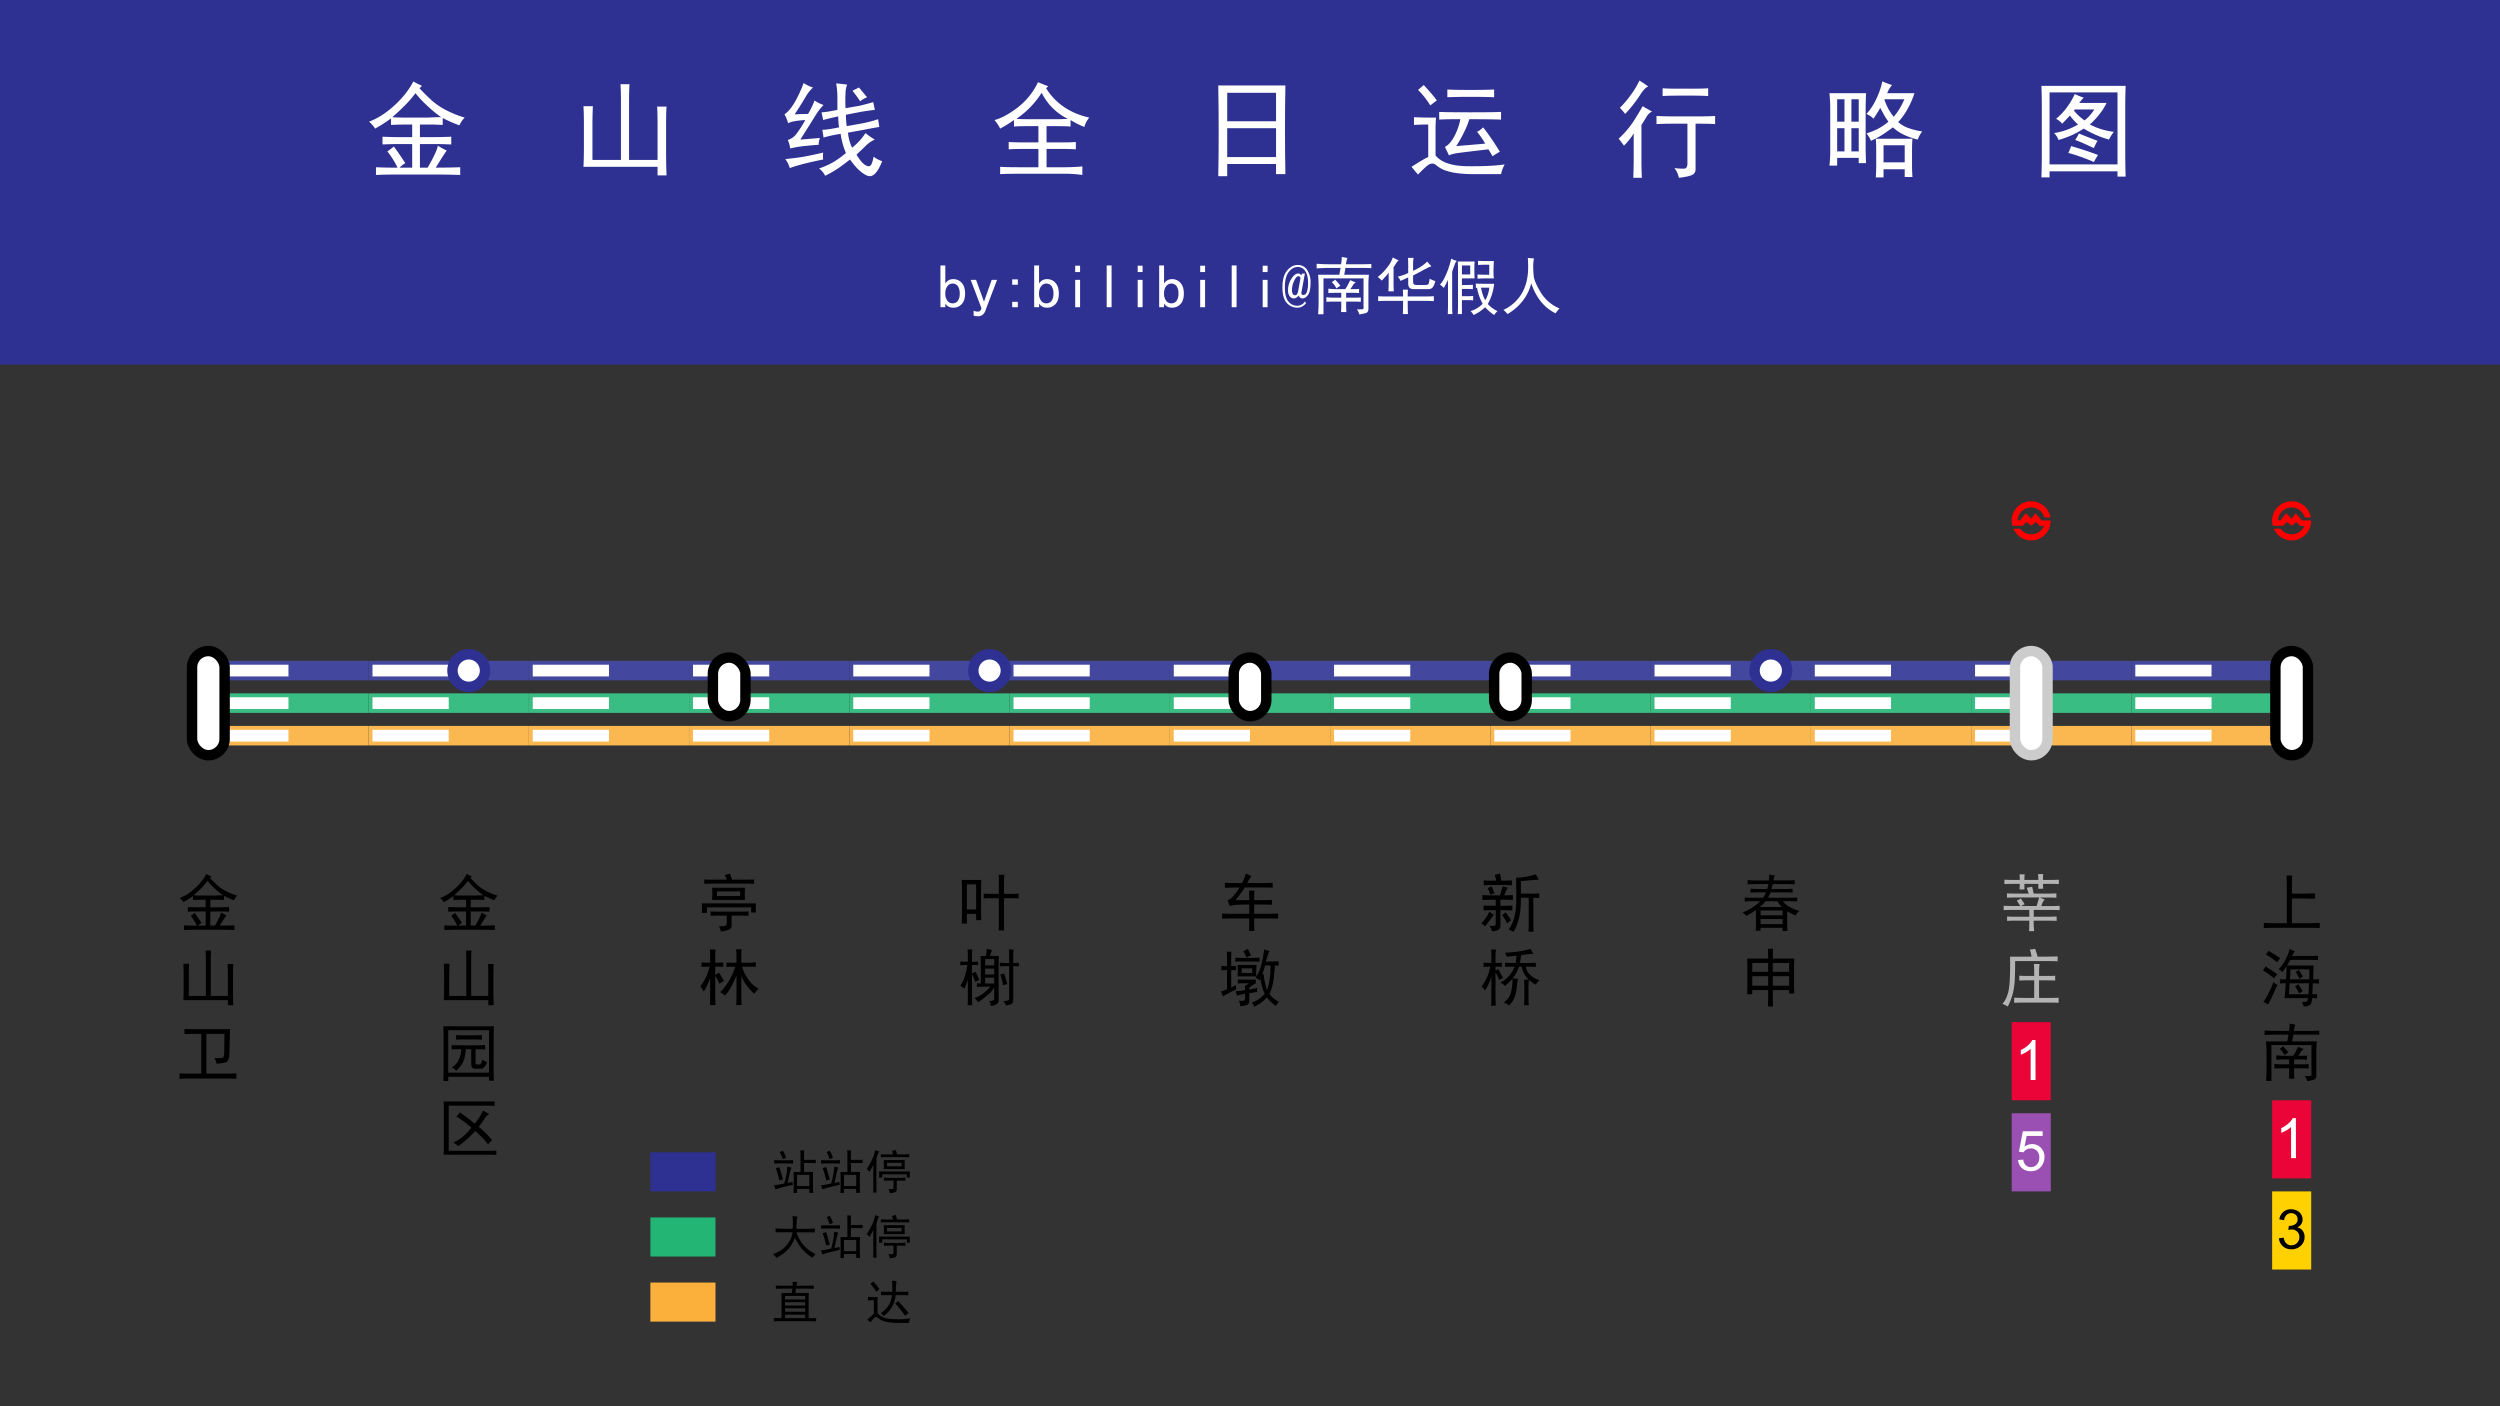 <svg xmlns="http://www.w3.org/2000/svg" xmlns:xlink="http://www.w3.org/1999/xlink" viewBox="0 0 1920 1080"><rect x="0" y="0" width="1920" height="1080" fill="#333333" stroke="none"/><defs><style>.a{fill:#2e3192;}.b,.d,.f,.h,.i,.j,.s{fill:#fff;}.b{stroke:#39bd82;}.b,.d,.f,.h,.i,.j{stroke-miterlimit:10;}.b,.d,.f{stroke-width:3px;}.c{fill:#39bd82;}.d{stroke:#44479e;}.e{fill:#44479e;}.f{stroke:#fbb850;}.g{fill:#fbb850;}.h{stroke:#000;}.h,.i,.j{stroke-width:8px;}.i{stroke:#ccc;}.j{stroke:#2e3192;}.k{fill:#b3b3b3;}.l{fill:red;}.m{fill:#ea0437;}.m,.p,.q{fill-rule:evenodd;}.n{fill:url(#a);}.o{fill:url(#b);}.p{fill:#ffd100;}.q{fill:#9950b2;}.r{fill:url(#c);}.t{fill:#22b573;}.u{fill:#fbb03b;}</style><linearGradient id="a" x1="427.91" y1="1238.14" x2="431.88" y2="1238.14" gradientTransform="matrix(2.83, 0, 0, -2.83, 539.06, 4383.78)" gradientUnits="userSpaceOnUse"><stop offset="0" stop-color="#fff"/><stop offset="1" stop-color="#fff"/></linearGradient><linearGradient id="b" x1="357.36" y1="1259.31" x2="361.33" y2="1259.31" xlink:href="#a"/><linearGradient id="c" x1="356.59" y1="1234.61" x2="363.75" y2="1234.61" xlink:href="#a"/></defs><rect class="a" width="1920" height="280"/><rect class="b" x="161.5" y="534" width="120.08" height="12"/><rect class="c" x="221.54" y="534" width="60.04" height="12"/><rect class="b" x="284.58" y="534" width="120.08" height="12"/><rect class="c" x="344.62" y="534" width="60.04" height="12"/><rect class="b" x="407.65" y="534" width="120.08" height="12"/><rect class="c" x="467.69" y="534" width="60.04" height="12"/><rect class="b" x="530.73" y="534" width="120.08" height="12"/><rect class="c" x="590.77" y="534" width="60.04" height="12"/><rect class="b" x="653.81" y="534" width="120.08" height="12"/><rect class="c" x="713.85" y="534" width="60.04" height="12"/><rect class="b" x="776.89" y="534" width="120.08" height="12"/><rect class="c" x="836.92" y="534" width="60.04" height="12"/><rect class="b" x="899.96" y="534" width="120.08" height="12"/><rect class="c" x="960" y="534" width="60.04" height="12"/><rect class="b" x="1023.04" y="534" width="120.08" height="12"/><rect class="c" x="1083.08" y="534" width="60.04" height="12"/><rect class="b" x="1146.12" y="534" width="120.08" height="12"/><rect class="c" x="1206.15" y="534" width="60.04" height="12"/><rect class="b" x="1269.19" y="534" width="120.08" height="12"/><rect class="c" x="1329.23" y="534" width="60.04" height="12"/><rect class="b" x="1392.27" y="534" width="120.08" height="12"/><rect class="c" x="1452.31" y="534" width="60.04" height="12"/><rect class="b" x="1515.35" y="534" width="120.08" height="12"/><rect class="c" x="1575.38" y="534" width="60.04" height="12"/><rect class="b" x="1638.42" y="534" width="120.07" height="12"/><rect class="c" x="1698.46" y="534" width="60.04" height="12"/><rect class="d" x="161.5" y="509" width="120.08" height="12"/><rect class="e" x="221.54" y="509" width="60.04" height="12"/><rect class="d" x="284.58" y="509" width="120.08" height="12"/><rect class="e" x="344.62" y="509" width="60.04" height="12"/><rect class="d" x="407.65" y="509" width="120.08" height="12"/><rect class="e" x="467.69" y="509" width="60.04" height="12"/><rect class="d" x="530.73" y="509" width="120.08" height="12"/><rect class="e" x="590.77" y="509" width="60.04" height="12"/><rect class="d" x="653.81" y="509" width="120.08" height="12"/><rect class="e" x="713.85" y="509" width="60.04" height="12"/><rect class="d" x="776.89" y="509" width="120.08" height="12"/><rect class="e" x="836.92" y="509" width="60.04" height="12"/><rect class="d" x="899.96" y="509" width="120.08" height="12"/><rect class="e" x="960" y="509" width="60.04" height="12"/><rect class="d" x="1023.04" y="509" width="120.08" height="12"/><rect class="e" x="1083.08" y="509" width="60.04" height="12"/><rect class="d" x="1146.12" y="509" width="120.08" height="12"/><rect class="e" x="1206.15" y="509" width="60.04" height="12"/><rect class="d" x="1269.19" y="509" width="120.08" height="12"/><rect class="e" x="1329.23" y="509" width="60.04" height="12"/><rect class="d" x="1392.27" y="509" width="120.08" height="12"/><rect class="e" x="1452.31" y="509" width="60.04" height="12"/><rect class="d" x="1515.35" y="509" width="120.08" height="12"/><rect class="e" x="1575.38" y="509" width="60.04" height="12"/><rect class="d" x="1638.42" y="509" width="120.07" height="12"/><rect class="e" x="1698.46" y="509" width="60.04" height="12"/><rect class="f" x="161.5" y="559" width="120.08" height="12"/><rect class="g" x="221.54" y="559" width="60.04" height="12"/><rect class="f" x="284.58" y="559" width="120.08" height="12"/><rect class="g" x="344.62" y="559" width="60.04" height="12"/><rect class="f" x="407.65" y="559" width="120.08" height="12"/><rect class="g" x="467.69" y="559" width="60.04" height="12"/><rect class="f" x="530.73" y="559" width="120.08" height="12"/><rect class="g" x="590.77" y="559" width="60.04" height="12"/><rect class="f" x="653.81" y="559" width="120.08" height="12"/><rect class="g" x="713.85" y="559" width="60.04" height="12"/><rect class="f" x="776.89" y="559" width="120.08" height="12"/><rect class="g" x="836.92" y="559" width="60.04" height="12"/><rect class="f" x="899.96" y="559" width="120.08" height="12"/><rect class="g" x="960" y="559" width="60.04" height="12"/><rect class="f" x="1023.04" y="559" width="120.08" height="12"/><rect class="g" x="1083.08" y="559" width="60.04" height="12"/><rect class="f" x="1146.12" y="559" width="120.08" height="12"/><rect class="g" x="1206.15" y="559" width="60.04" height="12"/><rect class="f" x="1269.19" y="559" width="120.08" height="12"/><rect class="g" x="1329.23" y="559" width="60.04" height="12"/><rect class="f" x="1392.27" y="559" width="120.08" height="12"/><rect class="g" x="1452.31" y="559" width="60.04" height="12"/><rect class="f" x="1515.35" y="559" width="120.08" height="12"/><rect class="g" x="1575.38" y="559" width="60.04" height="12"/><rect class="f" x="1638.42" y="559" width="120.07" height="12"/><rect class="g" x="1698.46" y="559" width="60.04" height="12"/><rect class="h" x="147.5" y="500" width="25" height="80" rx="12.5"/><rect class="h" x="547.5" y="505" width="25" height="45" rx="12.5"/><rect class="h" x="947.5" y="505" width="25" height="45" rx="12.5"/><rect class="h" x="1147.5" y="505" width="25" height="45" rx="12.5"/><rect class="h" x="1747.5" y="500" width="25" height="80" rx="12.5"/><rect class="i" x="1547.5" y="500" width="25" height="80" rx="12.5"/><circle class="j" cx="360" cy="515" r="12.5"/><circle class="j" cx="760" cy="515" r="12.5"/><circle class="j" cx="1360" cy="515" r="12.5"/><path d="M154.75,708.79a12.79,12.79,0,0,0-2.63,2.06h5.82V700h-6.38q-2.62,0-7.31.18V696.6q4.68.2,7.13.19h6.56V691q-6.19,0-9.75.18v-3a67.92,67.92,0,0,1-7.31,4.69,17.31,17.31,0,0,0-2.82-3.19,32.29,32.29,0,0,0,7.32-3.93,46.82,46.82,0,0,0,7.31-6.47,37.56,37.56,0,0,0,5.81-8.16,26,26,0,0,0,3.94,2.06l-1.13,1.13c1.38,1.5,3.06,3.19,5.07,5.06a31.7,31.7,0,0,0,7.12,5,46.38,46.38,0,0,0,8.62,3.47,12,12,0,0,0-2.43,3.56A57.37,57.37,0,0,1,172,688v3.18q-3.75-.18-6-.18h-4.5v5.81h6.56c2.13,0,4.75-.06,7.88-.19v3.56q-4.5-.18-7.88-.18H161.5v10.87h3.56q4.32-7.5,4.69-10.12a30.72,30.72,0,0,0,4.13,2.25q-1.32,1.68-5.07,7.87,5.82,0,11.25-.19v3.57q-5.43-.19-8.81-.19H148.94q-3.94,0-7.69.19v-3.57q3.94.2,7.69.19h2.25a40.7,40.7,0,0,0-4.69-7.5,32.53,32.53,0,0,0,3-2.25Q152.5,705.23,154.75,708.79Zm-.75-21h11.25c1.87-.12,3.87-.19,6-.19a59.58,59.58,0,0,1-6.47-5.34,53.33,53.33,0,0,1-5.34-5.72,50.78,50.78,0,0,1-5,5.72q-2.91,2.91-5.72,5.34C150.62,687.73,152.37,687.79,154,687.79Z"/><path d="M145,747.64v17.25h13.12V736.76q0-3.37-.18-6.75h4.12q-.18,2.63-.18,6.75v28.13H175V747.26q0-4.12-.19-6.93h4.31q-.18,2.25-.18,6.93v15.19q0,4.5.18,9.56H175v-3.93H140.88q.18-4.12.18-8.07V747.83q0-4.32-.18-7.69h4.31Q145,744.64,145,747.64Z"/><path d="M176.69,790.43q-.19,2.63-.19,6.93l-.38,12.75q-.37,5.25-3.09,5.91a36.36,36.36,0,0,1-6.84.84,10.67,10.67,0,0,0-1.5-4.31q5.25.19,6.28-.19c.68-.25,1.09-1.37,1.22-3.37l.19-15H158.5v30.56H175q3.75,0,6.56-.19v4.13q-2.81-.19-6.56-.19H144.62a50.06,50.06,0,0,0-6.74.38v-4.32q2.81.2,6.74.19h9.94V794h-4.87c-3.13,0-5.81.06-8.07.19v-3.94c2.26.12,4.94.19,8.07.19Z"/><path d="M354.75,708.79a12.79,12.79,0,0,0-2.63,2.06h5.82V700h-6.38q-2.62,0-7.31.18V696.6q4.68.2,7.13.19h6.56V691q-6.19,0-9.75.18v-3a67.92,67.92,0,0,1-7.31,4.69,17.31,17.31,0,0,0-2.82-3.19,32.29,32.29,0,0,0,7.32-3.93,46.82,46.82,0,0,0,7.31-6.47,37.56,37.56,0,0,0,5.81-8.16,26,26,0,0,0,3.94,2.06l-1.13,1.13c1.38,1.5,3.06,3.19,5.07,5.06a31.7,31.7,0,0,0,7.12,5,46.38,46.38,0,0,0,8.62,3.47,12,12,0,0,0-2.43,3.56A57.37,57.37,0,0,1,372,688v3.18q-3.75-.18-6-.18h-4.5v5.81h6.56c2.13,0,4.75-.06,7.88-.19v3.56q-4.5-.18-7.88-.18H361.5v10.87h3.56q4.32-7.5,4.69-10.12a30.72,30.72,0,0,0,4.13,2.25q-1.32,1.68-5.07,7.87,5.82,0,11.25-.19v3.57q-5.43-.19-8.81-.19H348.94q-3.94,0-7.69.19v-3.57q3.94.2,7.69.19h2.25a40.7,40.7,0,0,0-4.69-7.5,32.53,32.53,0,0,0,3-2.25Q352.5,705.23,354.75,708.79Zm-.75-21h11.25c1.87-.12,3.87-.19,6-.19a59.58,59.58,0,0,1-6.47-5.34,53.33,53.33,0,0,1-5.34-5.72,50.78,50.78,0,0,1-5,5.72q-2.91,2.91-5.72,5.34C350.62,687.73,352.37,687.79,354,687.79Z"/><path d="M345,747.64v17.25h13.12V736.76q0-3.37-.18-6.75h4.12q-.18,2.63-.18,6.75v28.13H375V747.26q0-4.12-.19-6.93h4.31q-.18,2.25-.18,6.93v15.19q0,4.5.18,9.56H375v-3.93H340.88q.18-4.12.18-8.07V747.83q0-4.32-.18-7.69h4.31Q345,744.64,345,747.64Z"/><path d="M379.12,798.68V821c0,2.5.07,5.5.19,9h-3.75v-3H344.25v3.19H340.5c.12-3.26.19-6.82.19-10.69V798.68c0-3.5-.07-7-.19-10.5h38.81C379.19,791.55,379.12,795.05,379.12,798.68Zm-3.56,25.12V791.18H344.25V823.8Zm-23.44-9.37a19.15,19.15,0,0,0,2.07-8.63c-2.75,0-5.19.07-7.31.19v-3.38q3.18.2,6.93.19h11.63c2.12,0,4.5-.06,7.12-.19V806c-2.62-.12-5.06-.19-7.31-.19v8.81c-.13,1.76.16,2.69.84,2.82a8.27,8.27,0,0,0,2.44,0c.94-.13,1.53-1.32,1.78-3.57a9.9,9.9,0,0,0,3.75,1.69c-1.12,3.5-2.75,5.25-4.87,5.25h-4.13q-3.18,0-3.18-3.56V805.8h-4.13a33.36,33.36,0,0,1-1.59,8.53,20.89,20.89,0,0,1-2.16,4.13,23.14,23.14,0,0,1-3.75,3.84,13.34,13.34,0,0,0-3.19-2.62A13.6,13.6,0,0,0,352.12,814.43Zm10.32-19.32q3.75,0,7.68-.18v3.56c-2.5-.12-5-.19-7.5-.19h-6.93c-1.75,0-3.57.07-5.44.19v-3.56c1.87.12,3.69.18,5.44.18Z"/><path d="M379.88,849.34q-2.82-.2-7.5-.19H344.62v34.69h30.57c2.5,0,4.5-.07,6-.19V887c-1.63-.13-3.75-.19-6.38-.19H340.69c.12-3,.19-5.19.19-6.56v-28.5c0-2.13-.07-4.07-.19-5.82h39.19ZM364.5,863a38,38,0,0,0,6.38-10.13,42.87,42.87,0,0,0,4.87,2.63,12,12,0,0,0-3.56,3.56q-1.5,2.25-4.5,6.37A66.33,66.33,0,0,1,378,875.78a9.73,9.73,0,0,0-3.19,3.18q-3-4.5-9.93-10.31a73.34,73.34,0,0,1-5.72,5.81q-2.91,2.63-7.22,5.82a16.47,16.47,0,0,0-3.75-2.82,32.16,32.16,0,0,0,6.75-4,48.46,48.46,0,0,0,7.12-7.4,78,78,0,0,0-11.62-8.63,8.66,8.66,0,0,0,2.62-3.19A116.73,116.73,0,0,1,364.5,863Z"/><path d="M580.44,697q0,1.5.18,3.75h-3.74v-3.94H542.94v4.31H539a33.42,33.42,0,0,0,.19-3.56,35.27,35.27,0,0,0-.19-3.75h41.62A30.1,30.1,0,0,0,580.44,697ZM562.25,675.6h9c3,0,5.63-.06,7.87-.19v3.38c-2.12-.12-4.75-.19-7.87-.19H547.44c-2.38,0-4.57.07-6.56.19v-3.38q2.8.2,6.56.19h10.68a13,13,0,0,0-1.5-3.56,40.27,40.27,0,0,0,3.94-1.13C561.06,672.16,561.62,673.73,562.25,675.6Zm5.25,24.56q4.13,0,7.31-.18v3.37c-2-.12-4.37-.19-7.12-.19h-5.81v7.5a3.51,3.51,0,0,1-2.16,3.38,29.47,29.47,0,0,1-6.1,1.31,11.43,11.43,0,0,0-1.5-3.94c2.88,0,4.6-.16,5.16-.47a1.5,1.5,0,0,0,.84-1.4v-6.38h-5.06c-2.5,0-4.94.07-7.31.19V700q3.56.18,7.31.18Zm4.5-13.87c0,1.62.06,3.25.19,4.87H546.88c.12-1.62.18-3.25.18-4.87s-.06-3.12-.18-4.5h25.31C572.06,683.17,572,684.67,572,686.29Zm-3.56,1.87V684.6H550.62v3.56Z"/><path d="M545.38,734.7c0-1.87-.07-3.69-.19-5.44h4.31c-.13,1.5-.19,3.32-.19,5.44v4.69q2.82,0,6.19-.19v3.38q-3.37-.2-6.19-.19v6.37a17.78,17.78,0,0,1,3-1.68c.75,1.12,2,3.25,3.75,6.37-1,.5-2.19,1.19-3.56,2.06a43,43,0,0,0-3.19-6.18V764c0,2.63.06,5.25.19,7.88h-4.31c.12-2.76.19-5.38.19-7.88V751.2a51.51,51.51,0,0,1-4.88,10.31c-.38-.62-1.25-2-2.62-4.12a35.1,35.1,0,0,0,3.65-5.53,45.78,45.78,0,0,0,3.47-9.47q-3.19,0-6.19.19V739.2q3.75.19,6.57.19Zm12.56,4.5c1.37.13,2.81.19,4.31.19h3.37v-5.63a26.28,26.28,0,0,0-.37-4.68h4.31a39.84,39.84,0,0,0-.18,4.87v5.44H575a38.39,38.39,0,0,0,5.44-.38v3.57c-1.63-.13-3.32-.19-5.06-.19h-5.44a31.61,31.61,0,0,0,3,7.12,34.46,34.46,0,0,0,3.47,4.88,17.51,17.51,0,0,0,3.47,3.19c1.12.75,2,1.31,2.62,1.68-.63.75-1.19,1.41-1.69,2a17.74,17.74,0,0,0-1.5,2,39.41,39.41,0,0,1-7.12-8.25,21.39,21.39,0,0,1-2.81-5.81v16.5c0,1.87.06,3.94.18,6.19h-4.12q.18-4.14.18-6.19v-16.5a82.8,82.8,0,0,1-4.87,9.94,28.81,28.81,0,0,1-3.94,5.43c-1.12-.87-2.37-1.75-3.75-2.62a31.09,31.09,0,0,0,4.41-5.06,62.81,62.81,0,0,0,3.65-5.91,57.23,57.23,0,0,0,3.57-8.53h-2.25c-1.5,0-3,.06-4.5.19Z"/><path d="M753.44,683.48v15.93q0,3.95.18,7.32h-3.93v-4.88h-7.13v7.5h-3.94q.2-3.75.19-7.31V683.48c0-1.75-.06-4.32-.19-7.69h15C753.5,678.41,753.44,681,753.44,683.48Zm-3.75,15V679.16h-7.13v19.32Zm17.43-12V677.1a51.28,51.28,0,0,0-.18-5.25h4.5a24.75,24.75,0,0,0-.38,5.25v9.38h6.75a31.91,31.91,0,0,0,4.5-.19V690a32.53,32.53,0,0,0-4.31-.19h-6.94v18.56q0,4.13.19,6.19h-4.31c.12-1.38.18-3.37.18-6V689.85h-6.56a44.5,44.5,0,0,0-5.06.19v-3.75a42.16,42.16,0,0,0,4.88.19Z"/><path d="M743.31,734.7c0-2.12-.06-3.94-.19-5.44h3.76a16.11,16.11,0,0,0-.38,5.07v4.31c1.25,0,2.81-.06,4.69-.19v2.81c-2.13-.12-3.69-.18-4.69-.18v6.56c.75-.38,1.69-.81,2.81-1.31,1.38,3,2.31,5.12,2.81,6.37a8.45,8.45,0,0,0-3,1.5,57.52,57.52,0,0,0-2.62-6v16.69c0,2.62.06,5,.19,7.12h-3.57c.13-2.12.19-4.5.19-7.12V752.51c-1,2.75-1.87,5.07-2.62,6.94a9.59,9.59,0,0,0-3.19-2.25c.75-1.25,1.34-2.28,1.78-3.09a24.06,24.06,0,0,0,1.41-3.38,45.34,45.34,0,0,0,1.31-4.59c.38-1.63.69-3.31.94-5.06-1.38,0-3.19.06-5.44.18v-2.81c2,.13,3.94.19,5.81.19Zm17.07-.56h6.74c-.12,1.87-.18,4.25-.18,7.12v26.63a3.65,3.65,0,0,1-1.32,3.19,12.08,12.08,0,0,1-4.68,1.5,7.1,7.1,0,0,0-1.32-3.75q4.32,0,3.94-2.25v-8.25a20.6,20.6,0,0,1-4.87,5.71,82.64,82.64,0,0,1-7.5,5.72,8.11,8.11,0,0,0-3-3.18,22.31,22.31,0,0,0,6.65-3.47,29.33,29.33,0,0,0,5.72-5.35h-4.31c-2.13,0-4.13.07-6,.19v-2.81a28.87,28.87,0,0,0,3,.19V740c0-1.87-.06-3.81-.19-5.81h4.13a32.63,32.63,0,0,0,.56-5.44c1.25.25,2.63.5,4.13.75A38,38,0,0,0,760.38,734.14Zm3.18,7.31v-4.87h-6.94v4.87Zm0,6.94v-4.5h-6.94v4.5Zm0,6.94v-4.5h-6.94v4.5ZM775,734.89c0-2.25-.06-4.13-.19-5.63h3.57c-.13,1.5-.19,3.38-.19,5.63v4.69c1,0,2.43-.07,4.31-.19v2.81c-1.88-.12-3.31-.19-4.31-.19V767c0,2.37-.54,3.78-1.6,4.22a17.65,17.65,0,0,1-4,1,22.68,22.68,0,0,0-1.87-3.37,14,14,0,0,0,3.56-.57q.93-.37.75-2.25V742c-2.62,0-5,.07-7.12.19v-2.81c2.12.12,4.5.19,7.12.19Zm-2.53,16.78c.44,1.44.84,2.84,1.22,4.22a15.79,15.79,0,0,0-3.38.75c-.25-1.5-.56-2.94-.93-4.31s-.76-2.69-1.13-3.94c1.13-.25,2.12-.5,3-.75C771.62,748.89,772,750.23,772.47,751.67Z"/><path d="M606.28,902.12c-.47,2.2-.94,4.34-1.4,6.4,1.77-.38,3-.66,3.79-.85a9.12,9.12,0,0,0,.28,2.25q-4.35,1-7.52,1.76a54.07,54.07,0,0,0-5.84,1.76,10.53,10.53,0,0,0-1.26-3.1,73.55,73.55,0,0,0,8-1.4c.38-1.22.82-3,1.34-5.42a53.63,53.63,0,0,0,1.05-7.66,17.85,17.85,0,0,0,3.1.84A34.6,34.6,0,0,0,606.28,902.12Zm-3.09-11q2,0,5.9-.14v2.67q-3.93-.14-5.9-.14h-2.81c-1.51,0-3.43,0-5.77.14v-2.67c2.34.09,4.26.14,5.77.14Zm-2,14.76c-.94.28-1.83.52-2.67.71a63.42,63.42,0,0,0-2.67-9.43q1.11-.42,2.67-.84Q600.8,903.6,601.22,905.84Zm-2.39-21.09a16.36,16.36,0,0,0,2.39-1.13,23.5,23.5,0,0,1,2.53,5.49,14.15,14.15,0,0,1-2.67,1A20.9,20.9,0,0,0,598.83,884.75Zm18.7,6h4.08c1.5,0,3.14,0,4.92-.14v2.67c-1.78-.09-3.42-.14-4.92-.14h-4.08v6.89h7c-.09,1.4-.14,2.72-.14,3.94v6.89c0,1.68.05,3.42.14,5.2h-2.95v-3h-9.42v3.09h-2.67c0-1.69,0-3.19.14-4.5V904.3c-.1-1.22-.14-2.63-.14-4.22h5.34v-12.8c0-.84-.05-2.11-.14-3.8h2.95c-.09,1.79-.14,3-.14,3.52Zm4.08,20.11v-8.58h-9.42v8.58Z"/><path d="M642.28,902.12c-.47,2.2-.94,4.34-1.4,6.4,1.77-.38,3-.66,3.79-.85a9.12,9.12,0,0,0,.28,2.25q-4.35,1-7.52,1.76a54.07,54.07,0,0,0-5.84,1.76,10.53,10.53,0,0,0-1.26-3.1,73.55,73.55,0,0,0,8-1.4c.38-1.22.82-3,1.34-5.42a53.63,53.63,0,0,0,1.05-7.66,17.85,17.85,0,0,0,3.1.84A34.6,34.6,0,0,0,642.28,902.12Zm-3.09-11q2,0,5.9-.14v2.67q-3.93-.14-5.9-.14h-2.81c-1.51,0-3.43,0-5.77.14v-2.67c2.34.09,4.26.14,5.77.14Zm-2,14.76c-.94.28-1.83.52-2.67.71a63.42,63.42,0,0,0-2.67-9.43q1.11-.42,2.67-.84Q636.8,903.6,637.22,905.84Zm-2.39-21.09a16.36,16.36,0,0,0,2.39-1.13,23.5,23.5,0,0,1,2.53,5.49,14.15,14.15,0,0,1-2.67,1A20.9,20.9,0,0,0,634.83,884.75Zm18.7,6h4.08c1.5,0,3.14,0,4.92-.14v2.67c-1.78-.09-3.42-.14-4.92-.14h-4.08v6.89h7c-.09,1.4-.14,2.72-.14,3.94v6.89c0,1.68.05,3.42.14,5.2h-2.95v-3h-9.42v3.09h-2.67c0-1.69,0-3.19.14-4.5V904.3c-.1-1.22-.14-2.63-.14-4.22h5.34v-12.8c0-.84-.05-2.11-.14-3.8h2.95c-.09,1.79-.14,3-.14,3.52Zm4.08,20.11v-8.58h-9.42v8.58Z"/><path d="M673.08,890v19.69c0,2.06,0,4.12.14,6.19h-2.67q.13-3,.14-6.05V894.59q-1,2-2.81,5.35a14.75,14.75,0,0,0-2.26-2.11,49.19,49.19,0,0,0,3.59-6.19,26.74,26.74,0,0,0,2.88-8.3l3.24,1C674.67,884.89,673.92,886.77,673.08,890Zm25.66,12.17c0,.89.07,1.61.07,2.18h-2.39v-2.53H677.58v2.53h-2.53a22.74,22.74,0,0,0,.14-2.39,16.52,16.52,0,0,0-.14-2.25h23.76A14,14,0,0,0,698.74,902.12ZM689,886.58h4.08c2.15,0,3.89-.05,5.2-.14v2.39c-1.5-.09-3.23-.14-5.2-.14H681c-1.5,0-3,0-4.5.14v-2.39c1.41.09,2.91.14,4.5.14h4.93a15.66,15.66,0,0,0-1-2.67,19.93,19.93,0,0,0,3-.85C688.22,884.1,688.59,885.27,689,886.58Zm5.76,8.15a24.75,24.75,0,0,0,.15,3.1H678.7c.1-1,.14-2.16.14-3.38s0-2.39-.14-3.51h16.18C694.78,892.06,694.73,893.33,694.73,894.73Zm-3.37,9.85a27.58,27.58,0,0,0,3.94-.28v2.53c-1.32-.09-2.58-.14-3.8-.14h-2.81v6.47c-.1,1.4-.61,2.25-1.55,2.53a23.6,23.6,0,0,1-3.8.7,7.08,7.08,0,0,0-1.12-3.23,17.32,17.32,0,0,0,3.16,0c.52-.1.78-.47.78-1.13v-5.34h-3.24c-1.4,0-2.76,0-4.08.14V904.3a29.6,29.6,0,0,0,4.22.28Zm1-8.86v-2.67H681.23v2.67Z"/><path d="M608.81,943.75c.09-3.28.12-5.48.07-6.61s-.12-2.2-.21-3.23a37.35,37.35,0,0,0,3.8.42,20.91,20.91,0,0,0-.63,4.08c-.14,1.78-.22,3.56-.22,5.34h7.18q3.8,0,7-.28v3.09c-1.88-.09-3.8-.14-5.77-.14h-8.29a18.16,18.16,0,0,0,2,4.85,35.45,35.45,0,0,0,2.89,4.36,25.11,25.11,0,0,0,4.08,4,26.14,26.14,0,0,0,5.69,3.52,9,9,0,0,0-2.25,2.81,30.16,30.16,0,0,1-5-3.52,30.68,30.68,0,0,1-4.92-5.55,34.21,34.21,0,0,1-3.73-6.4,27.88,27.88,0,0,1-2.39,5.13,28.71,28.71,0,0,1-2.74,3.73,23.12,23.12,0,0,1-3.8,3.37,57.56,57.56,0,0,1-5.27,3.38,15.53,15.53,0,0,0-2.53-3,26.89,26.89,0,0,0,5.83-2.82,18.57,18.57,0,0,0,4.71-4.14,23.26,23.26,0,0,0,3-4.86,17.28,17.28,0,0,0,1.4-4.92h-7.73c-2.25,0-4,.05-5.35.14v-3.09c1.32.09,3.1.19,5.35.28Z"/><path d="M642.28,952.12c-.47,2.2-.94,4.34-1.4,6.4,1.77-.38,3-.66,3.79-.85a9.12,9.12,0,0,0,.28,2.25q-4.35,1-7.52,1.76a54.07,54.07,0,0,0-5.84,1.76,10.53,10.53,0,0,0-1.26-3.1,73.55,73.55,0,0,0,8-1.4c.38-1.22.82-3,1.34-5.42a53.63,53.63,0,0,0,1.05-7.66,17.85,17.85,0,0,0,3.1.84A34.6,34.6,0,0,0,642.28,952.12Zm-3.09-11q2,0,5.9-.14v2.67q-3.93-.14-5.9-.14h-2.81c-1.51,0-3.43,0-5.77.14v-2.67c2.34.09,4.26.14,5.77.14Zm-2,14.76c-.94.28-1.83.52-2.67.71a63.42,63.42,0,0,0-2.67-9.43q1.11-.42,2.67-.84Q636.8,953.6,637.22,955.84Zm-2.39-21.09a16.36,16.36,0,0,0,2.39-1.13,23.5,23.5,0,0,1,2.53,5.49,14.15,14.15,0,0,1-2.67,1A20.9,20.9,0,0,0,634.83,934.75Zm18.7,6h4.08c1.5,0,3.14,0,4.92-.14v2.67c-1.78-.09-3.42-.14-4.92-.14h-4.08v6.89h7c-.09,1.4-.14,2.72-.14,3.94v6.89c0,1.68.05,3.42.14,5.2h-2.95v-3h-9.42v3.09h-2.67c0-1.69,0-3.19.14-4.5V954.3c-.1-1.22-.14-2.63-.14-4.22h5.34v-12.8c0-.84-.05-2.11-.14-3.8h2.95c-.09,1.79-.14,3-.14,3.52Zm4.08,20.11v-8.58h-9.42v8.58Z"/><path d="M673.08,940v19.69c0,2.06,0,4.12.14,6.19h-2.67q.13-3,.14-6.05V944.59q-1,2-2.81,5.35a14.75,14.75,0,0,0-2.26-2.11,49.19,49.19,0,0,0,3.59-6.19,26.74,26.74,0,0,0,2.88-8.3l3.24,1C674.67,934.89,673.92,936.77,673.08,940Zm25.66,12.17c0,.89.07,1.61.07,2.18h-2.39v-2.53H677.58v2.53h-2.53a22.74,22.74,0,0,0,.14-2.39,16.52,16.52,0,0,0-.14-2.25h23.76A14,14,0,0,0,698.74,952.12ZM689,936.58h4.08c2.15,0,3.89-.05,5.2-.14v2.39c-1.5-.09-3.23-.14-5.2-.14H681c-1.5,0-3,0-4.5.14v-2.39c1.41.09,2.91.14,4.5.14h4.93a15.66,15.66,0,0,0-1-2.67,19.93,19.93,0,0,0,3-.85C688.22,934.1,688.59,935.27,689,936.58Zm5.76,8.15a24.75,24.75,0,0,0,.15,3.1H678.7c.1-1,.14-2.16.14-3.38s0-2.39-.14-3.51h16.18C694.78,942.06,694.73,943.33,694.73,944.73Zm-3.37,9.85a27.58,27.58,0,0,0,3.94-.28v2.53c-1.32-.09-2.58-.14-3.8-.14h-2.81v6.47c-.1,1.4-.61,2.25-1.55,2.53a23.6,23.6,0,0,1-3.8.7,7.08,7.08,0,0,0-1.12-3.23,17.32,17.32,0,0,0,3.16,0c.52-.1.78-.47.78-1.13v-5.34h-3.24c-1.4,0-2.76,0-4.08.14V954.3a29.6,29.6,0,0,0,4.22.28Zm1-8.86v-2.67H681.23v2.67Z"/><path d="M611.62,987.42h8c1.5,0,3.28,0,5.34-.14v2.53c-2-.09-3.75-.14-5.34-.14h-8.3c-.19,1.32-.33,2.44-.42,3.38h10.27c-.1,1.68-.14,3.56-.14,5.62v13.64h1.26c1.31,0,2.81,0,4.5-.14v2.67c-1.59-.09-3.09-.14-4.5-.14H599.39c-1.59,0-3.28,0-5.06.14v-2.67c1.87.1,3.56.14,5.06.14h.84V998.67c0-2.43,0-4.31-.14-5.62h8c.19-1.13.33-2.25.42-3.38h-7.31c-1.78,0-3.57.05-5.34.14v-2.53c1.77.1,3.51.14,5.2.14h7.59a17.72,17.72,0,0,0,0-3.09,31,31,0,0,0,3.8.28A13.41,13.41,0,0,0,611.62,987.42ZM618.38,998V995.3H602.91V998Zm0,4.64v-2.53H602.91v2.53Zm0,4.78v-2.67H602.91v2.67Zm0,4.92v-2.67H602.91v2.67Z"/><path d="M673.92,1000.36v8.16a11.46,11.46,0,0,0,5.2,3.51q3.24,1.13,10,1.13a49.8,49.8,0,0,0,10-.71,9.67,9.67,0,0,0-1,3.52q-5.91.13-9.91,0a49,49,0,0,1-6.68-.63,17.09,17.09,0,0,1-4.15-1.2,15.23,15.23,0,0,1-3.1-2,1.93,1.93,0,0,0-2.95.07c-.89.94-1.85,2.06-2.88,3.38a30.37,30.37,0,0,0-2.39-2.11q2-1.7,5.06-4.5V998.53c-1.31,0-2.81.05-4.5.14V996q3,.13,7.45.14C674,997.92,673.92,999.33,673.92,1000.36ZM675.47,990a25.37,25.37,0,0,0-2.39,2.11,48.77,48.77,0,0,0-4.64-6.18,12.92,12.92,0,0,0,2.25-1.83Q673.36,987.14,675.47,990Zm9.7-6.47c1.59.19,2.72.33,3.38.43a53,53,0,0,0-.57,8.15c4.88,0,8.07,0,9.57-.14v2.81q-2.25-.13-9.71-.14a21.73,21.73,0,0,1-2.6,8.72,25.07,25.07,0,0,1-6.68,7.46,6.6,6.6,0,0,0-2.11-2.25,21.76,21.76,0,0,0,5.84-5.84,18.35,18.35,0,0,0,2.74-8.09c-3.84,0-6.66,0-8.44.14v-2.81c1.78.1,4.69.14,8.72.14Q685.31,985.88,685.17,983.48Zm12.66,24.9a13.69,13.69,0,0,0-2.67,2.1,93,93,0,0,0-7.6-9.42,12.79,12.79,0,0,0,2.11-2Q696,1006,697.83,1008.38Z"/><path d="M942.75,691.54a12.84,12.84,0,0,0,5-4,50.84,50.84,0,0,0,4.22-5.91c-4.63,0-8.38.07-11.25.19V678q3.93.18,13.12.19a41,41,0,0,0,3-7.32,41.58,41.58,0,0,0,4.31,1.88,48.63,48.63,0,0,0-3.37,5.44H970.5c1.5,0,3.81-.07,6.94-.19v3.75c-2.5-.12-4.82-.19-6.94-.19H956.06q-2.05,3.2-7.12,9.75h10.5c0-2.37-.07-4.81-.19-7.31h4.13c-.13,2.13-.19,4.56-.19,7.31h6.37q3.75,0,7.32-.19v3.75q-3.57-.18-7.32-.18h-6.37v7.12h10.5c2.37,0,5-.06,7.87-.19v3.94c-2.87-.12-5.5-.19-7.87-.19h-10.5c0,4,.06,7.19.19,9.57h-4.13c.12-2.51.19-5.69.19-9.57H946.5c-2.75,0-5.38.07-7.88.19v-3.94q3.75.2,7.88.19h12.94v-7.12q-6.75,0-9.38.18a33.44,33.44,0,0,0-5.62.94C943.81,694.1,943.25,692.66,942.75,691.54Z"/><path d="M942.38,735.64c0-1.25-.07-2.81-.19-4.69h3.56c-.13,2-.19,3.56-.19,4.69V742q1.32,0,3.75-.18v3.37c-1.62-.12-2.87-.19-3.75-.19v13.5a39,39,0,0,0,3.56-2.06c.13,1.25.25,2.38.38,3.38-1.38.62-3.09,1.47-5.16,2.53a43.6,43.6,0,0,0-5,2.9c-.51-1.25-1.07-2.5-1.69-3.75,1.12-.37,2.06-.72,2.81-1s1.37-.59,1.88-.84V745c-1,0-2.44.07-4.32.19v-3.37c1.88.12,3.31.18,4.32.18Zm24.93,3c-1.62-.13-2.87-.19-3.75-.19H952.69a38.11,38.11,0,0,0-3.94.19v-3.19a40.26,40.26,0,0,0,4.13.19h10.5c1,0,2.31-.06,3.93-.19Zm-11.06,21.75a10.09,10.09,0,0,0-.37-3,28.32,28.32,0,0,1,3.56-2.25h-4.5a42.37,42.37,0,0,0-4.32.19v-3.19c1.25.12,2.69.19,4.32.19h9.56v2.81a29,29,0,0,0-5.06,3.37V760q1.3-.18,6.18-1.31a30.24,30.24,0,0,0-.18,3.19c-1.38.12-3.38.44-6,.94v4.87c.12,2.37-.56,3.78-2.06,4.22a22.89,22.89,0,0,1-4.88.84,9.77,9.77,0,0,0-1.12-4.31,11.82,11.82,0,0,0,3.93.09c.63-.18.94-.84.94-2V763.2a50,50,0,0,0-6.19,1.5c-.37-1.25-.75-2.37-1.12-3.37Q951.74,761.14,956.25,760.39Zm8.53-15a36.63,36.63,0,0,0,.1,4.5H950.44c.12-1.63.18-3.06.18-4.31s-.06-2.75-.18-4.5h14.62C964.94,742.58,964.84,744,964.78,745.39Zm-3.09,1.87V743.7h-8.07v3.56Zm-.94-13.5-3.56,1.5a22.57,22.57,0,0,0-2.25-4.68c1.12-.63,2.25-1.19,3.37-1.69A29.94,29.94,0,0,1,960.75,733.76Zm6.75,19.32a8.36,8.36,0,0,0-3.19-2.07,30.33,30.33,0,0,0,3.57-7.31,69.16,69.16,0,0,0,1.87-7.41c.5-2.56.87-5,1.13-7.21a22.47,22.47,0,0,0,4.12,1.31,17.16,17.16,0,0,0-1.5,3.65c-.38,1.32-.81,2.79-1.31,4.41h4.31c1.62,0,3.44-.06,5.44-.19v3.38a25.17,25.17,0,0,0-2.82-.19q-.18,4.5-.93,10.41A42.52,42.52,0,0,1,975,763.39a19.37,19.37,0,0,0,3.47,3.65,15.17,15.17,0,0,0,3.84,2.35,10.05,10.05,0,0,0-2.43,3.19,34.06,34.06,0,0,1-4.22-3.47,28.19,28.19,0,0,1-2.72-3.1,32.67,32.67,0,0,1-3.66,3.47,31.75,31.75,0,0,1-5.9,3.66,9.88,9.88,0,0,0-2.07-3,24.27,24.27,0,0,0,5.53-2.91,22.73,22.73,0,0,0,4.41-4,42.36,42.36,0,0,1-2.25-6.75,39,39,0,0,1-.94-4.5A4.57,4.57,0,0,0,967.5,753.08Zm4.12-11.63c-.62,2.38-1.37,4.75-2.24,7.13l1.12-.57a38.69,38.69,0,0,0,.94,6.47,53.3,53.3,0,0,0,1.68,5.91,40,40,0,0,0,2-8.53,79,79,0,0,0,.66-10.41Z"/><path d="M1144.81,705.88c-1,1.31-2.43,3.16-4.31,5.53a16.51,16.51,0,0,0-2.81-2.25,37.34,37.34,0,0,0,6.19-9,23.91,23.91,0,0,0,3.56,2.44C1146.69,703.48,1145.81,704.57,1144.81,705.88Zm10.5-18.28c2.13,0,4.31-.06,6.57-.19v3.75q-3.2-.18-9.57-.18v4.68q5.82,0,9.19-.18v3.75q-3.37-.19-9.19-.19v11.44c0,1.87-.59,3.12-1.78,3.75a9.91,9.91,0,0,1-4.59.93,20.69,20.69,0,0,0-1.88-4.12,17.78,17.78,0,0,0,3.66,0c.68-.13,1-.69,1-1.69V699c-4,0-7.13.06-9.37.19v-3.75q3.55.18,9.37.18V691c-4.63,0-8.06.06-10.31.18v-3.75q3.38.2,6.37.19h7.13q1.5-4.5,2.25-6.94c1,.26,2.37.63,4.12,1.13Q1157,682.54,1155.31,687.6Zm-2.25-11.25c2.88,0,5.56-.06,8.06-.19v3.75c-2.62-.12-4.75-.18-6.37-.18h-9q-3.2,0-6.19.18v-3.75q3.2.2,6.19.19h3.37A31.59,31.59,0,0,0,1148,672c1.25-.38,2.56-.75,3.94-1.13C1152.56,673.54,1152.94,675.35,1153.06,676.35Zm-5.25,9.75a13.9,13.9,0,0,0-3.19,1.13,37.87,37.87,0,0,0-2.06-5.07,18.15,18.15,0,0,1,3-1.31A45.54,45.54,0,0,1,1147.81,686.1Zm12.75,20.81a8.38,8.38,0,0,0-3,2.44,32.53,32.53,0,0,0-3.94-6.56,23.16,23.16,0,0,1,2.82-2.06A67,67,0,0,1,1160.56,706.91Zm7.5-30.18v9.56h9.75c1.38,0,2.81-.06,4.31-.19v3.56q-2.62-.18-4.5-.18v19.31c0,2.12.07,4.37.19,6.75h-3.93q.18-3.57.18-6.56v-19.5h-6q0,4.68-.37,9a43,43,0,0,1-5.25,17.25,26.28,26.28,0,0,0-3.75-1.88,28.19,28.19,0,0,0,4.22-9.09,43.54,43.54,0,0,0,1.4-8.35q.2-3.55.19-10.68c0-4.88-.06-8.75-.19-11.63a55.78,55.78,0,0,0,15.19-2.62,23.11,23.11,0,0,0,2.44,4.12Q1179.12,675.6,1168.06,676.73Z"/><path d="M1148.56,746.7v18.38q0,3.55.19,7.31h-3.56c.12-2.5.19-4.94.19-7.31V749.89a35.53,35.53,0,0,1-4.88,10.69,11.44,11.44,0,0,0-2.62-2.82,43.41,43.41,0,0,0,4.5-8,32.54,32.54,0,0,0,2.06-7.4,33.19,33.19,0,0,0-5.06.37v-3.37c1.74.12,3.74.19,6,.19v-4.69c0-1.88-.07-3.75-.19-5.63h3.75a35.11,35.11,0,0,0-.38,5.63v4.69c1.63,0,3.25-.07,4.88-.19v3.19c-1.63-.13-3.25-.19-4.88-.19v3.19a18.94,18.94,0,0,0,2.06-1.32c1.25,2.25,2.5,4.57,3.76,6.94a8.29,8.29,0,0,0-3,1.5A43.8,43.8,0,0,0,1148.56,746.7Zm19.69-13.12q-.37,2.8-.94,6h6.75c1.5,0,3.31-.07,5.44-.19v3.19q-3.2-.2-7.69-.19a11.64,11.64,0,0,0,3.1,6.09,17.92,17.92,0,0,0,7.59,4.41,7.93,7.93,0,0,0-3,3.37,25,25,0,0,1-5.25-3.75,27.71,27.71,0,0,0-.37,4.88V766q0,2.63.18,6h-3.56c.12-1.5.19-3.5.19-6v-8.62c0-1.88-.07-3.56-.19-5.06h3.56a18.37,18.37,0,0,1-5.44-9.94h-2.06a25,25,0,0,1-4.87,9,34.56,34.56,0,0,0,4.12.37,38.72,38.72,0,0,0-.93,6.28,32.09,32.09,0,0,1-1.6,7.69,16.36,16.36,0,0,1-4.4,6.47,9.78,9.78,0,0,0-4.13-2.25,13.7,13.7,0,0,0,6.09-9.56c.69-4.13.91-7,.66-8.63a39,39,0,0,1-5.81,5.44,9.88,9.88,0,0,0-3.38-2.62,22.89,22.89,0,0,0,7.41-6,26.15,26.15,0,0,0,3.47-6.19q-4.12,0-7.31.19v-3.19c2.24.12,5,.19,8.24.19q.38-3.37.57-5.63-4.87.57-7.5.75a11.7,11.7,0,0,0-1.5-3q1.88,0,8.25-.66a56.21,56.21,0,0,0,11.62-2.34,24.61,24.61,0,0,0,2.06,3.94A50,50,0,0,0,1168.25,733.58Z"/><path d="M1361.88,676.16h9.18c2.38,0,4.81-.06,7.32-.18v3.18c-2.51-.12-4.5-.18-6-.18H1361.5c-.25.87-.56,2.12-.94,3.75h12.38c.87,0,2.12-.07,3.75-.19v3c-2.13-.12-3.57-.19-4.31-.19h-12.57a20.89,20.89,0,0,1-2.06,4.13h15.94c2,0,4.18-.07,6.56-.19v3c-2.38-.12-6.06-.19-11.06-.19a15.28,15.28,0,0,0,5.15,4.41,33.08,33.08,0,0,0,7.6,3.09,8.06,8.06,0,0,0-2.82,3.56,45.4,45.4,0,0,1-6.56-3.37V709q0,2.81.19,6H1369v-2.44h-16.88v2.25h-3.74c.12-2.13.18-4,.18-5.63V698.85a41.57,41.57,0,0,1-7.5,4.5,11.44,11.44,0,0,0-2.81-2.62,36,36,0,0,0,7.31-3.57,30.86,30.86,0,0,0,6.19-5.06h-6.56a51.08,51.08,0,0,0-5.25.38v-3.19c2.25.12,4.12.19,5.62.19H1354a16.43,16.43,0,0,0,2.25-4.13h-6.75c-1,0-2.69.07-5.06.19v-3c2.37.12,4.18.19,5.44.19h7.31a28.54,28.54,0,0,0,.93-3.75H1348c-1.63,0-3.56.06-5.81.18V676q3.93.18,6.75.18h9.56c.12-1.24.25-2.81.38-4.68a18.77,18.77,0,0,0,4.31.93C1362.81,672.79,1362.37,674,1361.88,676.16Zm6.56,20.44a26,26,0,0,1-3.38-4.5h-9a30.42,30.42,0,0,1-4.68,4.5ZM1369,703v-3.75h-16.88V703Zm0,6.75v-3.94h-16.88v3.94Z"/><path d="M1357.75,728.7h3.94q-.2,2.07-.19,7.5H1378c-.13,1.63-.19,3.38-.19,5.25v15.94c0,1.62.06,3.5.19,5.62h-3.94v-2.62H1361.5v6.75c0,1.37.06,3.31.19,5.81h-3.94c.12-2.5.19-4.44.19-5.81v-6.75h-12.19v3.19h-3.94c.13-2.13.19-4.25.19-6.38V741.64c0-2-.06-3.81-.19-5.44h16.13C1357.94,732.7,1357.87,730.2,1357.75,728.7Zm.19,17.63v-6.75h-12.19v6.75Zm0,10.68V749.7h-12.19V757Zm16.12-10.68v-6.75H1361.5v6.75Zm0,10.68V749.7H1361.5V757Z"/><path class="k" d="M1561.88,686.29h11.06q3,0,6.37-.19v3.38c-2.37-.13-4.5-.19-6.37-.19h-6.38c1.13.5,2.44,1.06,3.94,1.69a5,5,0,0,0-1.78,2.25c-.44,1-.78,1.87-1,2.62h7.5c2.25,0,4.43-.06,6.56-.19V699c-2.13-.12-4.31-.19-6.56-.19h-13.31v5.25H1572q3.93,0,7.5-.19v3.38c-2.38-.12-4.88-.19-7.5-.19h-10.12a60.12,60.12,0,0,0,.37,8.06h-3.94q.2-2.43.19-8.06h-10.12c-2.63,0-4.94.07-6.94.19v-3.38q3,.2,6.94.19h10.12v-5.25h-12.19c-2.75,0-5.25.07-7.5.19v-3.38q3.38.2,7.31.19h5.44q-.75-1.12-2.62-4.12c1-.5,2.06-1.06,3.18-1.69a15.3,15.3,0,0,0,1.32,2.15,26.73,26.73,0,0,1,1.5,2.35,12.65,12.65,0,0,0-2.63,1.31h11.81c.38-1.25.72-2.37,1-3.37s.65-2.07,1-3.19h-17.81q-3.39,0-6.94.19V686.1q3.55.2,6.94.19h9.74q-.93-2.62-1.5-4.5l4.13-.75C1561.25,683.41,1561.62,685.16,1561.88,686.29Zm-7.13-10.5h10.69a43.83,43.83,0,0,0-.19-4.5h3.94a41.13,41.13,0,0,0-.19,4.5h6.38c1.74,0,3.68-.06,5.81-.19V679q-3-.19-6-.19H1569c0,.75.06,2,.19,3.75h-3.75v-3.75h-10.69v4.31H1551c.12-1.62.19-3.06.19-4.31h-5.63c-1.87,0-3.94.06-6.18.19V675.6q3.18.2,6.18.19h5.63a38.24,38.24,0,0,0-.19-4.31h3.94A36,36,0,0,0,1554.75,675.79Z"/><path class="k" d="M1541.06,765.73a28.05,28.05,0,0,0,1.88-6.94,99.63,99.63,0,0,0,.75-10.78q.18-6.93,0-13.31h16.5a23.27,23.27,0,0,0-1.31-5.44,35.43,35.43,0,0,0,4.12-.56q1.3,3.75,1.88,6h6.18q4.7,0,9.19-.19v3.75q-4.32-.18-9.19-.18h-23.44q0,10.68-.37,15.84a53.08,53.08,0,0,1-1.59,9.75A46.27,46.27,0,0,1,1542,773a31.54,31.54,0,0,0-4.12-2.06A18.32,18.32,0,0,0,1541.06,765.73Zm24.94-19v2.81h6.75c2.12,0,4-.06,5.63-.18v3.75c-1.63-.13-3.51-.19-5.63-.19H1566v13.5h8.06q3.75,0,6.94-.19v3.94q-3.37-.2-6.75-.19h-20.06q-3.57,0-7.31.19V766.2q4.11.19,7.31.19h8.06v-13.5h-5.06q-3.37,0-6.38.19v-3.75q3,.18,6.38.18h5.06V746.7c0-2.12-.06-4.25-.19-6.37h4.32A55.47,55.47,0,0,0,1566,746.7Z"/><path d="M1760.19,678.41v7.88h10.69c2.49,0,4.87-.06,7.12-.19v4.13q-3.75-.19-7.5-.19h-10.31V709H1775c1.88,0,4.06-.07,6.56-.19v3.94q-3.55-.19-6.56-.19h-29.62q-3,0-6.76.19v-3.94c2.38.12,4.63.19,6.76.19h10.87V678.6c0-1.87-.06-3.94-.19-6.19h4.32Q1760.19,675.61,1760.19,678.41Z"/><path d="M1737.88,745.2a9.85,9.85,0,0,0,2.06-3q3.38,2.07,9,6a24.07,24.07,0,0,0-2.44,3.19A70.85,70.85,0,0,0,1737.88,745.2Zm8.43,17.25a85.77,85.77,0,0,1-4.5,9.19c-.5-.75-1.69-1.44-3.56-2.06a53.89,53.89,0,0,0,4.31-7.41c1.38-2.81,2.56-5.47,3.56-8a11.45,11.45,0,0,0,3,2.44A37.39,37.39,0,0,0,1746.31,762.45Zm4.88-26.62c-.88,1.12-1.69,2.18-2.44,3.18a60.67,60.67,0,0,0-8.63-6,17.26,17.26,0,0,0,2.07-2.81Q1745.75,732.27,1751.19,735.83Zm28.31,27.56v3.37a32.37,32.37,0,0,0-3.75-.18q-.37,4.3-1.78,5.25a11,11,0,0,1-4.59,1.31q-.57-1.7-1.5-3.75a8,8,0,0,0,3.65-.28c.56-.32.91-1.16,1-2.53h-18q.57-5.82.94-11.44c-1.38,0-2.81.06-4.31.19V752a44.51,44.51,0,0,0,4.5.19c.25-4.63.43-8,.56-10.13q-.95,1.32-3.37,4.5a16.58,16.58,0,0,0-2.82-2.25,28.38,28.38,0,0,0,5.35-7.5,40.41,40.41,0,0,0,3.09-8.06,14.08,14.08,0,0,0,3.94,1.69,20.58,20.58,0,0,0-2.06,3.75h13.5c2.37,0,4.5-.06,6.37-.19v3.38q-2.8-.2-6.56-.19h-14.63c-.87,1.5-1.75,2.94-2.62,4.31h20.44q-.2,4.5-.38,10.69c1.37,0,2.87-.06,4.5-.19v3.38c-1.63-.13-3.19-.19-4.69-.19-.12,1.62-.25,4.44-.37,8.44C1776.81,763.58,1778,763.51,1779.5,763.39Zm-6.19-8.25H1758.5c-.25,3.37-.44,6.19-.56,8.44h15Zm-14.25-10.69q0,2.44-.37,7.69h14.81q0-4.12.19-7.69Zm9.38,16.88a13.8,13.8,0,0,0-2.63,1.68,43.42,43.42,0,0,0-3.19-5.43c.88-.63,1.69-1.19,2.44-1.69A59.36,59.36,0,0,1,1768.44,761.33Zm.18-11.25a13.71,13.71,0,0,0-2.62,1.68,58,58,0,0,0-2.81-5.25l2.25-1.68A44.55,44.55,0,0,1,1768.62,750.08Z"/><path d="M1774.25,826.33c.87-.06,1.19-.72.94-2V802.61h-30.75v27.57h-4.13c.25-3.13.38-6.31.38-9.57V809.18q0-4.5-.38-9.38h16.31l.94-5.25h-7.5c-3.12,0-6.75.13-10.87.38v-3.57c2.87.26,6.06.38,9.56.38h9.19a38.82,38.82,0,0,0,.56-5.63,33,33,0,0,0,4.31.75,23.47,23.47,0,0,0-1.12,4.88h12.56c2.12,0,4.44-.06,6.94-.19v3.19c-2.38-.12-4.69-.19-6.94-.19h-12.94l-.93,5.25h18.93q-.37,4.32-.37,7.69v18.75q-.2,2.63-2.25,3.09c-1.38.31-2.94.66-4.69,1a12.57,12.57,0,0,0-1.88-3.93C1772,826.43,1773.37,826.39,1774.25,826.33Zm-26.06-15.84a47.69,47.69,0,0,0,6.56.37h6.37a18.55,18.55,0,0,0,1.88-3c.5-1,1.19-2.31,2.06-3.93,1.25.62,2.69,1.25,4.32,1.87a4.41,4.41,0,0,0-2.35,2.06,26.15,26.15,0,0,1-2,3h2.25q1.88,0,4.5-.18v3.18c-1.62-.12-3.5-.18-5.62-.18h-4.31v3.75h5.43c2.63,0,4.56-.07,5.81-.19v3.37c-1.25-.12-3.18-.18-5.81-.18h-5.43v3.18c0,1.63.06,3.25.18,4.88h-4.12c.12-1.38.18-3,.18-4.88v-3.18h-5.06q-4.12,0-6.37.18v-3.56a45.31,45.31,0,0,0,6,.38h5.43v-3.75h-3.37q-3.75,0-6.56.18Zm6.19-.19a18.17,18.17,0,0,0-1.69-2.72,21.73,21.73,0,0,0-1.88-2.15,13.2,13.2,0,0,0,2.63-1.88c.75.88,1.4,1.63,2,2.25s1.21,1.44,2,2.44C1756.37,808.87,1755.37,809.55,1754.38,810.3Z"/><path class="l" d="M1758.8,415a15.08,15.08,0,0,1-7.1-2.47,15.26,15.26,0,0,1-5-5.64l-.4-.8h5.23l.45.55a10.8,10.8,0,0,0,4.75,3.22,8.65,8.65,0,0,0,3.29.47,8.34,8.34,0,0,0,3.29-.47,10.63,10.63,0,0,0,5.47-4.13,14.26,14.26,0,0,0,1-1.81,13,13,0,0,0-1.72-.06h-1.71l-1.2-1.33-1.39-1.55-.19-.21-1.71,1.52c-.94.83-1.73,1.51-1.75,1.51s-.88-.68-1.92-1.51l-1.89-1.51-.13.15-1.4,1.51-1.26,1.34-2.4,0-4,0h-1.59l-.09-.4A15.91,15.91,0,0,1,1745,401a14.89,14.89,0,0,1,1.6-7.81,14.61,14.61,0,0,1,2.82-3.86,14.2,14.2,0,0,1,3.24-2.44,15.09,15.09,0,0,1,14.16-.23,15,15,0,0,1,7.79,10.15l.12.53h-2.32l-2.33,0-.21-.63a10.54,10.54,0,0,0-8.06-6.88,12.72,12.72,0,0,0-3.54,0,10.59,10.59,0,0,0-7.11,4.61,10.13,10.13,0,0,0-1.56,4.12c-.18,1.19-.3,1.06.93,1.06h1l2.11-2.73c1.16-1.49,2.14-2.72,2.17-2.72s1,.95,2.07,2.11,2,2.1,2.07,2.1.76-.94,1.63-2.09l1.57-2.09,2.4,2.74,2.4,2.74h3.46c3.3,0,3.46,0,3.49.11a18.89,18.89,0,0,1-.15,2.4,15.15,15.15,0,0,1-2.46,6.34,13.42,13.42,0,0,1-1.85,2.2,14.88,14.88,0,0,1-8.57,4.21A18.92,18.92,0,0,1,1758.8,415Z"/><path class="l" d="M1558.8,415a15.08,15.08,0,0,1-7.1-2.47,15.26,15.26,0,0,1-5-5.64l-.4-.8h5.23l.45.55a10.8,10.8,0,0,0,4.75,3.22,8.65,8.65,0,0,0,3.29.47,8.34,8.34,0,0,0,3.29-.47,10.63,10.63,0,0,0,5.47-4.13,14.26,14.26,0,0,0,1-1.81,13,13,0,0,0-1.72-.06h-1.71l-1.2-1.33-1.39-1.55-.19-.21-1.71,1.52c-.94.83-1.73,1.51-1.75,1.51s-.88-.68-1.92-1.51l-1.89-1.51-.13.15-1.4,1.51-1.26,1.34-2.4,0-4,0h-1.59l-.09-.4A15.91,15.91,0,0,1,1545,401a14.89,14.89,0,0,1,1.6-7.81,14.61,14.61,0,0,1,2.82-3.86,14.2,14.2,0,0,1,3.24-2.44,15.09,15.09,0,0,1,14.16-.23,15,15,0,0,1,7.79,10.15l.12.53h-2.32l-2.33,0-.21-.63a10.54,10.54,0,0,0-8.06-6.88,12.65,12.65,0,0,0-3.53,0,10.58,10.58,0,0,0-7.12,4.61,10.13,10.13,0,0,0-1.56,4.12c-.18,1.19-.3,1.06.93,1.06h1l2.11-2.73c1.16-1.49,2.14-2.72,2.17-2.72s1,.95,2.07,2.11,2,2.1,2.07,2.1.76-.94,1.63-2.09l1.57-2.09,2.4,2.74,2.4,2.74h3.46c3.3,0,3.46,0,3.49.11a18.89,18.89,0,0,1-.15,2.4,15.15,15.15,0,0,1-2.46,6.34,13.42,13.42,0,0,1-1.85,2.2,14.88,14.88,0,0,1-8.57,4.21A18.92,18.92,0,0,1,1558.8,415Z"/><polygon class="m" points="1745 845 1775 845 1775 905 1745 905 1745 845"/><path class="n" d="M1763.29,889.44h-3.75V865.51a18.66,18.66,0,0,1-3.55,2.59,25.39,25.39,0,0,1-4,1.94v-3.63a22.59,22.59,0,0,0,5.51-3.59,14.18,14.18,0,0,0,3.34-4.09h2.41Z"/><polygon class="m" points="1545 785 1575 785 1575 845 1545 845 1545 785"/><path class="o" d="M1563.29,829.44h-3.75V805.51a18.66,18.66,0,0,1-3.55,2.59,25.39,25.39,0,0,1-4,1.94v-3.63a22.59,22.59,0,0,0,5.51-3.59,14.18,14.18,0,0,0,3.34-4.09h2.41Z"/><polygon class="p" points="1745 915 1775 915 1775 975 1745 975 1745 915"/><path d="M1750.16,951l3.69-.49A8.12,8.12,0,0,0,1756,955a5.36,5.36,0,0,0,3.72,1.38,6,6,0,0,0,4.41-1.8,6.14,6.14,0,0,0,1.79-4.48,5.65,5.65,0,0,0-1.66-4.19,5.76,5.76,0,0,0-4.23-1.65,10.65,10.65,0,0,0-2.6.41l.41-3.24a5,5,0,0,0,.6,0,7.62,7.62,0,0,0,4.24-1.23,4.2,4.2,0,0,0,1.89-3.79,4.46,4.46,0,0,0-1.38-3.36,4.89,4.89,0,0,0-3.55-1.34,5.05,5.05,0,0,0-3.58,1.35,6.77,6.77,0,0,0-1.85,4.07l-3.69-.66a9.47,9.47,0,0,1,3.07-5.75,8.91,8.91,0,0,1,6-2,9.88,9.88,0,0,1,4.53,1.06,7.72,7.72,0,0,1,3.17,2.88,7.43,7.43,0,0,1,1.1,3.88,6.34,6.34,0,0,1-1,3.55,7.23,7.23,0,0,1-3.09,2.54,6.92,6.92,0,0,1,4.14,2.56,7.74,7.74,0,0,1,1.47,4.84,8.86,8.86,0,0,1-2.87,6.68,10.07,10.07,0,0,1-7.26,2.74,9.44,9.44,0,0,1-6.57-2.36,9.1,9.1,0,0,1-3-6.11Z"/><polygon class="q" points="1545 855 1575 855 1575 915 1545 915 1545 855"/><path class="r" d="M1549.85,890.91l4-.33a7.09,7.09,0,0,0,2,4.33,5.53,5.53,0,0,0,3.86,1.45,6,6,0,0,0,4.58-2,7.71,7.71,0,0,0,1.89-5.43,7,7,0,0,0-1.81-5.08,6.29,6.29,0,0,0-4.73-1.86,6.58,6.58,0,0,0-3.28.83,6.38,6.38,0,0,0-2.29,2.14l-3.53-.46,3-15.71h15.22v3.59H1556.5l-1.66,8.22a10,10,0,0,1,5.79-1.93,9.17,9.17,0,0,1,6.76,2.78,9.72,9.72,0,0,1,2.76,7.14,11.16,11.16,0,0,1-2.43,7.18,9.69,9.69,0,0,1-8,3.72,9.89,9.89,0,0,1-6.82-2.34,9.14,9.14,0,0,1-3-6.2Z"/><path class="s" d="M311.25,125.31a20.94,20.94,0,0,0-4.37,3.44h9.68V110.62H305.94q-4.38,0-12.19.32V105q7.81.31,11.87.31h10.94V95.62q-10.31,0-16.25.32v-5a112.94,112.94,0,0,1-12.19,7.81,27.7,27.7,0,0,0-4.68-5.31,54.3,54.3,0,0,0,12.18-6.56,76.44,76.44,0,0,0,12.19-10.79A62.31,62.31,0,0,0,317.5,62.5c.42.42,2.6,1.56,6.56,3.44l-1.87,1.87q3.44,3.75,8.43,8.44a53.31,53.31,0,0,0,11.88,8.28,77.32,77.32,0,0,0,14.38,5.78,20,20,0,0,0-4.07,5.94A95.4,95.4,0,0,1,340,90.62v5.32q-6.25-.31-10-.32h-7.5v9.69h10.94q5.31,0,13.12-.31v5.94q-7.5-.31-13.12-.32H322.5v18.13h5.94q7.19-12.5,7.81-16.87a51.22,51.22,0,0,0,6.87,3.74q-2.17,2.82-8.43,13.13,9.68,0,18.75-.31v5.94q-9.07-.31-14.69-.32H301.56q-6.56,0-12.81.32v-5.94q6.56.3,12.81.31h3.75a67.48,67.48,0,0,0-7.81-12.5,51.63,51.63,0,0,0,5-3.75Q307.5,119.37,311.25,125.31Zm-1.25-35h18.75c3.13-.2,6.46-.31,10-.31A98.66,98.66,0,0,1,328,81.09a87.58,87.58,0,0,1-8.91-9.53,81.65,81.65,0,0,1-8.28,9.53q-4.84,4.86-9.53,8.91C304.38,90.21,307.29,90.31,310,90.31Z"/><path class="s" d="M455,94.06v28.75h21.88V75.94q0-5.62-.32-11.25h6.88q-.31,4.38-.32,11.25v46.87H505V93.44c0-4.58-.11-8.44-.31-11.56h7.19q-.31,3.75-.32,11.56v25.31q0,7.5.32,15.94H505v-6.57H448.12q.31-6.87.32-13.43V94.38q0-7.2-.32-12.82h7.19Q455,89.06,455,94.06Z"/><path class="s" d="M618.28,75.16q-3,5.15-8,12.65c5-.2,8.44-.31,10.31-.31a66.21,66.21,0,0,0,5-10.31,26.52,26.52,0,0,0,6.88,3.43,47.23,47.23,0,0,0-6.41,8.44q-3.27,5.32-11.4,18.13,8.43-.63,15-1.25a18.83,18.83,0,0,0-.94,5.31q-2.19,0-9.69.78a81.79,81.79,0,0,0-12.18,2A21.07,21.07,0,0,0,605,107.5a12.77,12.77,0,0,0,6.88-5,82.76,82.76,0,0,0,6.56-10.31q-10.32.63-13.13,2.5a31.86,31.86,0,0,0-2.81-6.88q4.07-2.81,7.81-9.22a94,94,0,0,0,6.88-14.84,25.34,25.34,0,0,0,7.19,3.44A32.18,32.18,0,0,0,618.28,75.16Zm13.91,47.34q-7.82,1.56-14.07,3.12t-11.56,3.44a21.09,21.09,0,0,0-3.44-6.87q8.76-.94,13.44-1.72t15.63-3.28A22,22,0,0,0,632.19,122.5Zm10.93-48.12a63.65,63.65,0,0,0-.93-10.32c2.7.21,5.52.52,8.43.94a17.42,17.42,0,0,0-1.24,6.09,112.41,112.41,0,0,0,0,12L660,81.25q5.31-1.25,10.62-2.81l1.26,5.94q-5.32.62-10.94,1.56l-11.25,2.18a53.59,53.59,0,0,0,.62,8.76l12.19-2.19a98.6,98.6,0,0,0,11.88-3.13l.93,5.94c-3.75.62-7.71,1.36-11.87,2.19l-12.19,2.19a35.18,35.18,0,0,0,3.13,11.56,49.44,49.44,0,0,0,5.46-5,42.12,42.12,0,0,0,4.85-6.25,45.59,45.59,0,0,0,7.19,5,21.86,21.86,0,0,0-6.41,4.22q-2.34,2.34-7.66,7.34,3.75,6.25,6.72,8t4.22.16c.83-1,1.56-3.23,2.19-6.57a21.65,21.65,0,0,0,6.56,3.44q-5.31,13.75-11.56,11.09T652.81,122.5q-4.38,3.44-8.59,6.41A82.7,82.7,0,0,1,633.75,135a16.91,16.91,0,0,0-4.69-5.62,64.42,64.42,0,0,0,10.63-4.69,73.11,73.11,0,0,0,10-7.19,55.73,55.73,0,0,1-4.07-14.69,101.22,101.22,0,0,0-13.12,2.81l-.94-5.93q3.75,0,12.82-1.88a69.23,69.23,0,0,1-.63-8.43q-8.44,1.86-11.56,2.81l-1.25-5.94q3.12,0,12.18-1.87Zm11.57-4.69,5-2.5q1.24,1.56,6.25,7.5a18.72,18.72,0,0,0-5.32,3.12A93.22,93.22,0,0,0,654.69,69.69Z"/><path class="s" d="M803.44,67.81q10.93,17.5,33.12,22.5a18.59,18.59,0,0,0-3.75,7.19,63.17,63.17,0,0,1-10.62-5.31v5c-2.3-.21-5.94-.31-10.94-.31h-7.5v12.5h11.87q6.57,0,10.63-.32v5.63q-4.07-.31-10.63-.31H803.75v14.06h12.19a150.54,150.54,0,0,0,15.31-.63v6.57a92.13,92.13,0,0,0-14.69-.94H782.19q-9.37,0-14.07.31v-5.63q4.7.31,14.07.32H797.5V114.38h-8.75q-10.62,0-14.06.31v-5.63q3.43.31,13.75.32h9.06V96.88h-6.25q-9.69,0-12.5.31v-5a97,97,0,0,1-10.63,6.56,29.4,29.4,0,0,0-4.37-6.56q7.5-1.87,17.5-9.38a53.23,53.23,0,0,0,15.94-19.69q3.75,1.58,7.81,3.13ZM791.56,91.56h18.75q6.26,0,9.69-.31a44.26,44.26,0,0,1-20-20,68.35,68.35,0,0,1-19.38,20Q784.37,91.57,791.56,91.56Z"/><path class="s" d="M986.88,99.69q0,18.75.31,34.06H980v-7.81H942.5v9.37h-6.88q.32-14.37.32-33.75t-.32-35.94h51.57Q986.88,80.94,986.88,99.69ZM980,93.12V71.25H942.5V93.12Zm0,27.5V98.44H942.5v22.18Z"/><path class="s" d="M1096.88,120.62v-25c-3.76,0-7.4.11-10.94.32V90c4,.21,7.81.31,11.56.31h5.31q-.32,5.94-.31,9.38v19.69q6.57,8.12,24.84,8.28t28.28-1.41a26.19,26.19,0,0,0-2.81,7.5H1132.5a98.64,98.64,0,0,1-13.59-.78,44.23,44.23,0,0,1-9.22-2.19,23.09,23.09,0,0,1-6.88-4.06q-3.12-2.66-7.34,1.09a75.51,75.51,0,0,0-6.41,6.25c-1.46-1.67-3.12-3.64-5-5.94Q1093.75,121.88,1096.88,120.62Zm1.56-39.68a61.73,61.73,0,0,0-9.38-11.88l4.38-3.75q8.11,8.76,10,11.88Zm22.5,36.4c-4,.53-6.67,1.2-8.13,2l-3.12-6.57q3.12-1.25,6.56-6.87a46.13,46.13,0,0,0,5.31-14.38q-10.62,0-16.25.32V85.94q5.94.32,24.07.31t23.43-.31v5.94q-5.31-.31-24.37-.32a59,59,0,0,1-3.6,9.06,107.53,107.53,0,0,1-6.4,11.57q11.55-.94,22.18-1.88a59.73,59.73,0,0,0-6.24-9.06,18.07,18.07,0,0,0,4.68-3.44,192,192,0,0,1,12.82,18.75c-1.88,1-3.76,2.19-5.63,3.44-1-1.88-2.08-3.64-3.13-5.31Q1126.88,116.57,1120.94,117.34Zm26.56-42.65q-5.94-.31-17.81-.31-11.57,0-18.13.31V68.75q5.63.31,17.82.31t18.12-.31Z"/><path class="s" d="M1264.53,89.69q-1.41,2.5-3.91,6.25v28.12q0,4.06.32,12.5h-6.56q.3-9.37.31-14.06v-20a50,50,0,0,1-7.5,9.38,66.5,66.5,0,0,0-4.07-5.32,75.4,75.4,0,0,0,11.26-13.12q4-6.25,7.18-11.88c2.08,1.25,4.48,2.61,7.19,4.06A10.69,10.69,0,0,0,1264.53,89.69Zm-5.15-16.41a103.42,103.42,0,0,1-11.26,14.22,42.28,42.28,0,0,0-4.06-4.69A80.44,80.44,0,0,0,1253.12,72a58.28,58.28,0,0,0,5.94-10.15,80.8,80.8,0,0,1,6.88,4.68Q1263.44,66.88,1259.38,73.28Zm46.87,16.1c4,0,7.6-.11,10.94-.32v6.25c-3.34-.2-6.88-.31-10.63-.31h-4.37v34.06q.3,3.75-2.35,5.16t-10.46,2.34a17.42,17.42,0,0,0-3.44-7.5,46.34,46.34,0,0,0,7.5.47c1.45-.11,2.29-1.2,2.5-3.28V95h-12.5c-4,0-7.71.11-11.25.31V89.06q5.63.31,11.25.32Zm-5.31-21.26c3.54,0,7.18-.1,10.94-.31v5.94c-3.76-.21-7.61-.31-11.57-.31h-11.56q-6.87,0-11.87.31V67.81q5,.31,11.87.31Z"/><path class="s" d="M1432.81,84.38V112.5q0,5.31.31,12.81h-5.62v-4.06h-16.56v5.94H1405a90.71,90.71,0,0,0,.62-11.25V84.38a116.44,116.44,0,0,0-.62-12.82h28.12C1432.92,76.36,1432.81,80.62,1432.81,84.38Zm-16.25,9.06V76.25h-5.62V93.44Zm0,22.81V98.44h-5.62v17.81Zm10.94-22.81V76.25h-5.62V93.44Zm0,22.81V98.44h-5.62v17.81Zm21.88-44.69h20.93a65.63,65.63,0,0,1-5.15,11.88,52.17,52.17,0,0,1-7.35,10.31,23.69,23.69,0,0,0,8.6,4.84,53.34,53.34,0,0,0,9.84,2.35,23.72,23.72,0,0,0-3.44,6.25,51.29,51.29,0,0,1-9.69-3.28,34,34,0,0,1-9.37-6.1q-2.51,1.88-6.56,4.69a65.1,65.1,0,0,1-10.31,5.62,19.85,19.85,0,0,0-3.44-5.62,71.82,71.82,0,0,0,8.28-3.28,45.43,45.43,0,0,0,8.59-5.78,46.06,46.06,0,0,1-3.43-5.32q-1.58-2.81-2.82-5.31a98.81,98.81,0,0,1-5.31,8.44c-.83-1.25-2.61-2.5-5.31-3.75a44.6,44.6,0,0,0,7.65-11.72,58.7,58.7,0,0,0,4.53-13.28,63.46,63.46,0,0,0,7.5,2.81A20.47,20.47,0,0,0,1449.38,71.56ZM1468.44,115v12.19q0,4,.31,8.75h-5.94V130h-16.25v6.25h-5.94q.32-5.31.32-9.69V115.31q0-4.68-.32-8.75h28.13C1468.54,109.06,1468.44,111.88,1468.44,115Zm-5.63,9.69V111.56h-16.25v13.13Zm-.31-48.44h-15.31a39.36,39.36,0,0,0,7.19,13.44A49,49,0,0,0,1462.5,76.25Z"/><path class="s" d="M1632.19,83.12v33.44q0,9.69.31,19.06h-6.25v-4.06h-52.19v4.69h-6.25q.32-9.69.31-20V83.12q0-9.06-.31-17.18h64.69Q1632.19,73.76,1632.19,83.12Zm-5.94,43.13V70.94h-52.19v55.31Zm-29.37-47.19h20.93a44.37,44.37,0,0,1-4.06,6.88,65.16,65.16,0,0,1-8.75,9.68,53.49,53.49,0,0,0,18.44,5.63,35.29,35.29,0,0,0-3.75,5.94,76.34,76.34,0,0,1-19.38-8.44,67.73,67.73,0,0,1-19.37,8.75,13.68,13.68,0,0,0-3.44-5.31,51.24,51.24,0,0,0,18.44-6.57,41.78,41.78,0,0,1-6.25-6.87q-2.82,3.12-5.94,6.25a15.39,15.39,0,0,0-4.69-3.75,47.83,47.83,0,0,0,9.06-9.84,54.76,54.76,0,0,0,5.32-9.22,52,52,0,0,0,6.87,2.81A32.58,32.58,0,0,0,1596.88,79.06Zm14.37,40q-1.56,2.5-3.13,5.32-12.81-5.32-19.68-6.88a40.69,40.69,0,0,0,2.18-5.31Q1604.38,116.26,1611.25,119.06ZM1600.94,92.5a33.46,33.46,0,0,0,7.5-8.44h-15l-.63.94A41.61,41.61,0,0,0,1600.94,92.5Zm10,15.62a35.62,35.62,0,0,0-2.82,5.63q-10.62-5-14.37-6.25a28.24,28.24,0,0,0,2.81-5Q1607.18,106.88,1610.94,108.12Z"/><path class="s" d="M741.19,225.44q0,5.43-2.63,8.15a8.49,8.49,0,0,1-6.37,2.72,7.9,7.9,0,0,1-3.57-.75,6.87,6.87,0,0,1-2.62-2.44v2.82h-3.75V203.88H726v13.87a7.67,7.67,0,0,1,2.62-2.53,7.19,7.19,0,0,1,3.57-.84,8.37,8.37,0,0,1,6.37,2.81Q741.19,220,741.19,225.44Zm-4.13,0a9.94,9.94,0,0,0-1.4-5.63,5,5,0,0,0-8.07,0,9,9,0,0,0-1.59,5.63,8.59,8.59,0,0,0,1.59,5.53,4.81,4.81,0,0,0,3.85,2,4.86,4.86,0,0,0,4.22-2A9.46,9.46,0,0,0,737.06,225.44Z"/><path class="s" d="M765.75,214.94l-8.63,22.68a8.06,8.06,0,0,1-2.24,3.94,5.51,5.51,0,0,1-3.76,1.32,16.9,16.9,0,0,1-1.78-.1,4.64,4.64,0,0,1-1.59-.47v-3.75a7,7,0,0,0,1.5.56,5.29,5.29,0,0,0,1.31.19,3.33,3.33,0,0,0,2.06-.47,4.93,4.93,0,0,0,1.13-2.15l-8.25-21.75h4.12l6,16.5h.19l5.81-16.5Z"/><path class="s" d="M781.69,218.69h-4.31v-4.13h4.31Zm0,17.25h-4.31v-4.13h4.31Z"/><path class="s" d="M813.19,225.44q0,5.43-2.63,8.15a8.49,8.49,0,0,1-6.37,2.72,7.9,7.9,0,0,1-3.57-.75,6.87,6.87,0,0,1-2.62-2.44v2.82h-3.75V203.88H798v13.87a7.67,7.67,0,0,1,2.62-2.53,7.19,7.19,0,0,1,3.57-.84,8.37,8.37,0,0,1,6.37,2.81Q813.19,220,813.19,225.44Zm-4.13,0a9.94,9.94,0,0,0-1.4-5.63,5,5,0,0,0-8.07,0,9,9,0,0,0-1.59,5.63,8.59,8.59,0,0,0,1.59,5.53,4.81,4.81,0,0,0,3.85,2,4.86,4.86,0,0,0,4.22-2A9.46,9.46,0,0,0,809.06,225.44Z"/><path class="s" d="M829.5,208.94h-3.75v-4.88h3.75Zm0,27h-3.75v-21h3.75Z"/><path class="s" d="M853.69,235.94h-3.75V203.88h3.75Z"/><path class="s" d="M877.5,208.94h-3.75v-4.88h3.75Zm0,27h-3.75v-21h3.75Z"/><path class="s" d="M909.19,225.44q0,5.43-2.63,8.15a8.49,8.49,0,0,1-6.37,2.72,7.9,7.9,0,0,1-3.57-.75,6.87,6.87,0,0,1-2.62-2.44v2.82h-3.75V203.88H894v13.87a7.67,7.67,0,0,1,2.62-2.53,7.19,7.19,0,0,1,3.57-.84,8.37,8.37,0,0,1,6.37,2.81Q909.19,220,909.19,225.44Zm-4.13,0a9.94,9.94,0,0,0-1.4-5.63,5,5,0,0,0-8.07,0,9,9,0,0,0-1.59,5.63,8.59,8.59,0,0,0,1.59,5.53,4.81,4.81,0,0,0,3.85,2,4.86,4.86,0,0,0,4.22-2A9.46,9.46,0,0,0,905.06,225.44Z"/><path class="s" d="M925.5,208.94h-3.75v-4.88h3.75Zm0,27h-3.75v-21h3.75Z"/><path class="s" d="M949.69,235.94h-3.75V203.88h3.75Z"/><path class="s" d="M973.5,208.94h-3.75v-4.88h3.75Zm0,27h-3.75v-21h3.75Z"/><path class="s" d="M1006.5,217c0,4.63-.66,7.81-2,9.56s-2.72,2.63-4.22,2.63a2.74,2.74,0,0,1-1.69-.57,3.31,3.31,0,0,1-1.12-1.68,7.49,7.49,0,0,1-1.88,1.68,3.57,3.57,0,0,1-1.87.57,4,4,0,0,1-3.19-1.6,7.07,7.07,0,0,1-1.31-4.59,15.76,15.76,0,0,1,2.63-9c1.74-2.62,3.43-3.94,5.06-3.94a3.3,3.3,0,0,1,1.31.19,3.2,3.2,0,0,1,.94,1.31l.93-1.5h2.07l-2.63,14.25a2.39,2.39,0,0,0,.19,1.69,1.25,1.25,0,0,0,1.13.56c1.37,0,2.34-.84,2.9-2.53a23.22,23.22,0,0,0,.84-7q0-5.62-2.15-8.81a6.61,6.61,0,0,0-5.72-3.19q-3.94,0-6.94,3.84t-3,11.72q0,7.88,2.81,11.06a8.71,8.71,0,0,0,6.76,3.19,7.16,7.16,0,0,0,3.18-.84,6.06,6.06,0,0,0,2.63-2.53l.93,1.31a9.29,9.29,0,0,1-2.9,2.53,7.52,7.52,0,0,1-3.84,1,10.63,10.63,0,0,1-8.07-3.65q-3.37-3.66-3.37-12.1t3.56-12.75q3.56-4.31,8.25-4.31a8.28,8.28,0,0,1,7.13,3.75A16.72,16.72,0,0,1,1006.5,217Zm-7.88-2.44a2.65,2.65,0,0,0-.18-1.78,1.39,1.39,0,0,0-1.32-.66q-1.5,0-3.18,3.47a16.27,16.27,0,0,0-1.69,7.22,5.29,5.29,0,0,0,.66,3,1.88,1.88,0,0,0,1.59.94,1.84,1.84,0,0,0,1.69-.94,6,6,0,0,0,.75-2.06Z"/><path class="s" d="M1046.25,237.53c.87-.06,1.19-.72.94-2V213.81h-30.75v27.57h-4.13q.38-4.69.38-9.57V220.38q0-4.5-.38-9.38h16.31l.94-5.25h-7.5c-3.12,0-6.75.13-10.87.37v-3.56q4.3.38,9.56.38h9.19a39,39,0,0,0,.56-5.63,33,33,0,0,0,4.31.75,23.47,23.47,0,0,0-1.12,4.88h12.56c2.12,0,4.44-.06,6.94-.19v3.19q-3.57-.19-6.94-.19h-12.94l-.93,5.25h18.93q-.37,4.32-.37,7.69v18.75q-.2,2.63-2.25,3.09c-1.38.31-2.94.66-4.69,1a12.72,12.72,0,0,0-1.88-3.94C1044,237.62,1045.37,237.59,1046.25,237.53Zm-26.06-15.84a47.69,47.69,0,0,0,6.56.37h6.37a19,19,0,0,0,1.88-3c.5-1,1.19-2.31,2.06-3.94a45.9,45.9,0,0,0,4.32,1.88,4.41,4.41,0,0,0-2.35,2.06,27.05,27.05,0,0,1-2,3h2.25q1.88,0,4.5-.18v3.18c-1.62-.12-3.5-.18-5.62-.18h-4.31v3.74h5.43c2.63,0,4.56-.06,5.81-.18v3.37c-1.25-.12-3.18-.19-5.81-.19h-5.43v3.19c0,1.63.06,3.25.18,4.88h-4.12c.12-1.38.18-3,.18-4.88v-3.19h-5.06c-2.75,0-4.87.07-6.37.19v-3.56a45.37,45.37,0,0,0,6,.37h5.43v-3.74h-3.37q-3.75,0-6.56.18Zm6.19-.19a18.17,18.17,0,0,0-1.69-2.72,23.12,23.12,0,0,0-1.88-2.16,12.7,12.7,0,0,0,2.63-1.87c.75.88,1.4,1.63,2,2.25s1.21,1.44,2,2.44C1028.37,220.06,1027.37,220.75,1026.38,221.5Z"/><path class="s" d="M1072.12,202.38a27.84,27.84,0,0,1-1.87,2.81v12.19q0,3,.19,6.37h-4.13c.13-2.37.19-4.5.19-6.37v-8.07a15.72,15.72,0,0,1-2.25,2.91c-1,1.06-2,2.16-3,3.28a31.34,31.34,0,0,0-3.19-2.81,28.32,28.32,0,0,0,4.78-4.31c1.44-1.63,2.6-3,3.47-4.22a21.23,21.23,0,0,0,2.16-3.57,27.33,27.33,0,0,0,1.22-2.9,37.61,37.61,0,0,0,4.5,2.25A9.19,9.19,0,0,0,1072.12,202.38Zm5.44,25.31q0-3.19-.18-5.25h3.93c-.12,1.12-.19,2.87-.19,5.25h13.5q2.82,0,6.57-.19v3.75c-2.38-.12-4.5-.19-6.38-.19h-13.69c0,5.13.07,8.5.19,10.13h-3.93q.18-2.62.18-10.13h-13.68c-1.63,0-3.44.07-5.44.19V227.5c2,.13,3.87.19,5.62.19Zm7.69-24.19V208a59.66,59.66,0,0,0,5.34-2.81,32.92,32.92,0,0,0,5.53-4.31,37.54,37.54,0,0,0,3.19,3.56,58.09,58.09,0,0,0-6.56,3.18c-2.75,1.5-5.25,2.82-7.5,3.94v4.88c0,1.62.87,2.44,2.63,2.44h6.56c1.62,0,2.56-.38,2.81-1.13A24,24,0,0,0,1098,214a18.17,18.17,0,0,0,4.31,1.88,12.91,12.91,0,0,1-2.06,4.87,4,4,0,0,1-3.19,1.31h-11.44c-2.62,0-4-1.31-4.12-3.94v-5.06c-2.62,1.25-4.63,2.13-6,2.63a8.22,8.22,0,0,0-2.06-3.19,39.43,39.43,0,0,0,8.06-2.81v-5.81q0-3.57-.19-5.82h4.31A33.82,33.82,0,0,0,1085.25,203.5Z"/><path class="s" d="M1112.06,214.94c-.87,1.87-1.94,3.94-3.18,6.18-.76-.74-1.76-1.62-3-2.62q2.25-1.87,5-8.44a60.88,60.88,0,0,0,3.66-11.44,14.42,14.42,0,0,0,4.31,1.69,6.68,6.68,0,0,0-1.59,2.72q-.84,2.16-2,5.72v24.56q0,4.88.19,7.88h-3.56q.18-3.37.18-8.07Zm20.44-14.06q-.2,2.06-.19,6.18t.19,6.75h-9.75v5.07h3.94c1.12,0,2.62-.07,4.5-.19v3.37q-2.82-.18-4.5-.18h-3.94v5.62h3.56c1.88,0,3.57-.06,5.07-.19v3.38c-1.38-.13-3.07-.19-5.07-.19h-3.56v10.69h-3.19c.13-2,.19-4.07.19-6.19V206.5a56.08,56.08,0,0,0-.19-5.62Zm-3.38,9.93v-6.93h-6.37v6.93Zm18.38,7.13a39.86,39.86,0,0,1-4.88,15.56,24,24,0,0,0,7.5,5.44,14.78,14.78,0,0,0-2.62,3,38.41,38.41,0,0,1-6.94-6,32.28,32.28,0,0,1-8.81,6,11.13,11.13,0,0,0-2.44-3,21,21,0,0,0,9.38-5.63,38.14,38.14,0,0,1-4.31-12.37l-.94.18v-3.37c1.5.13,3.68.19,6.56.19Zm-.19-17.44c-.12,1.38-.22,3.56-.28,6.56a39.87,39.87,0,0,0,.28,6.75h-5.43c-2.63,0-5,.07-7.13.19v-3.19q3,.19,6.94.19h2.06v-7.69h-1.87c-2.88,0-5.13.07-6.76.19v-3.19c1.75.13,3.76.19,6,.19Zm-6.56,30a23.28,23.28,0,0,0,3-9.56h-6.37Q1138.86,227.87,1140.75,230.5Z"/><path class="s" d="M1166.06,229.19a31.72,31.72,0,0,0,5.72-10.78,43.51,43.51,0,0,0,1.78-10.32,92.12,92.12,0,0,0-.18-10c1.37.13,2.93.25,4.68.38a33.91,33.91,0,0,0-.56,6.18c0,2.13.12,4.57.38,7.32s2,6.91,5.34,12.47a30.39,30.39,0,0,0,14.53,12.47,16.08,16.08,0,0,0-3,3.74q-13.12-6.36-18.75-23.06-3.75,14.82-18.19,23.63a18.73,18.73,0,0,0-3.19-3.19A32,32,0,0,0,1166.06,229.19Z"/><rect class="a" x="499.5" y="885" width="50" height="30" transform="translate(1049 1800) rotate(180)"/><rect class="t" x="499.5" y="935" width="50" height="30" transform="translate(1049 1900) rotate(180)"/><rect class="u" x="499.5" y="985" width="50" height="30" transform="translate(1049 2000) rotate(180)"/></svg>